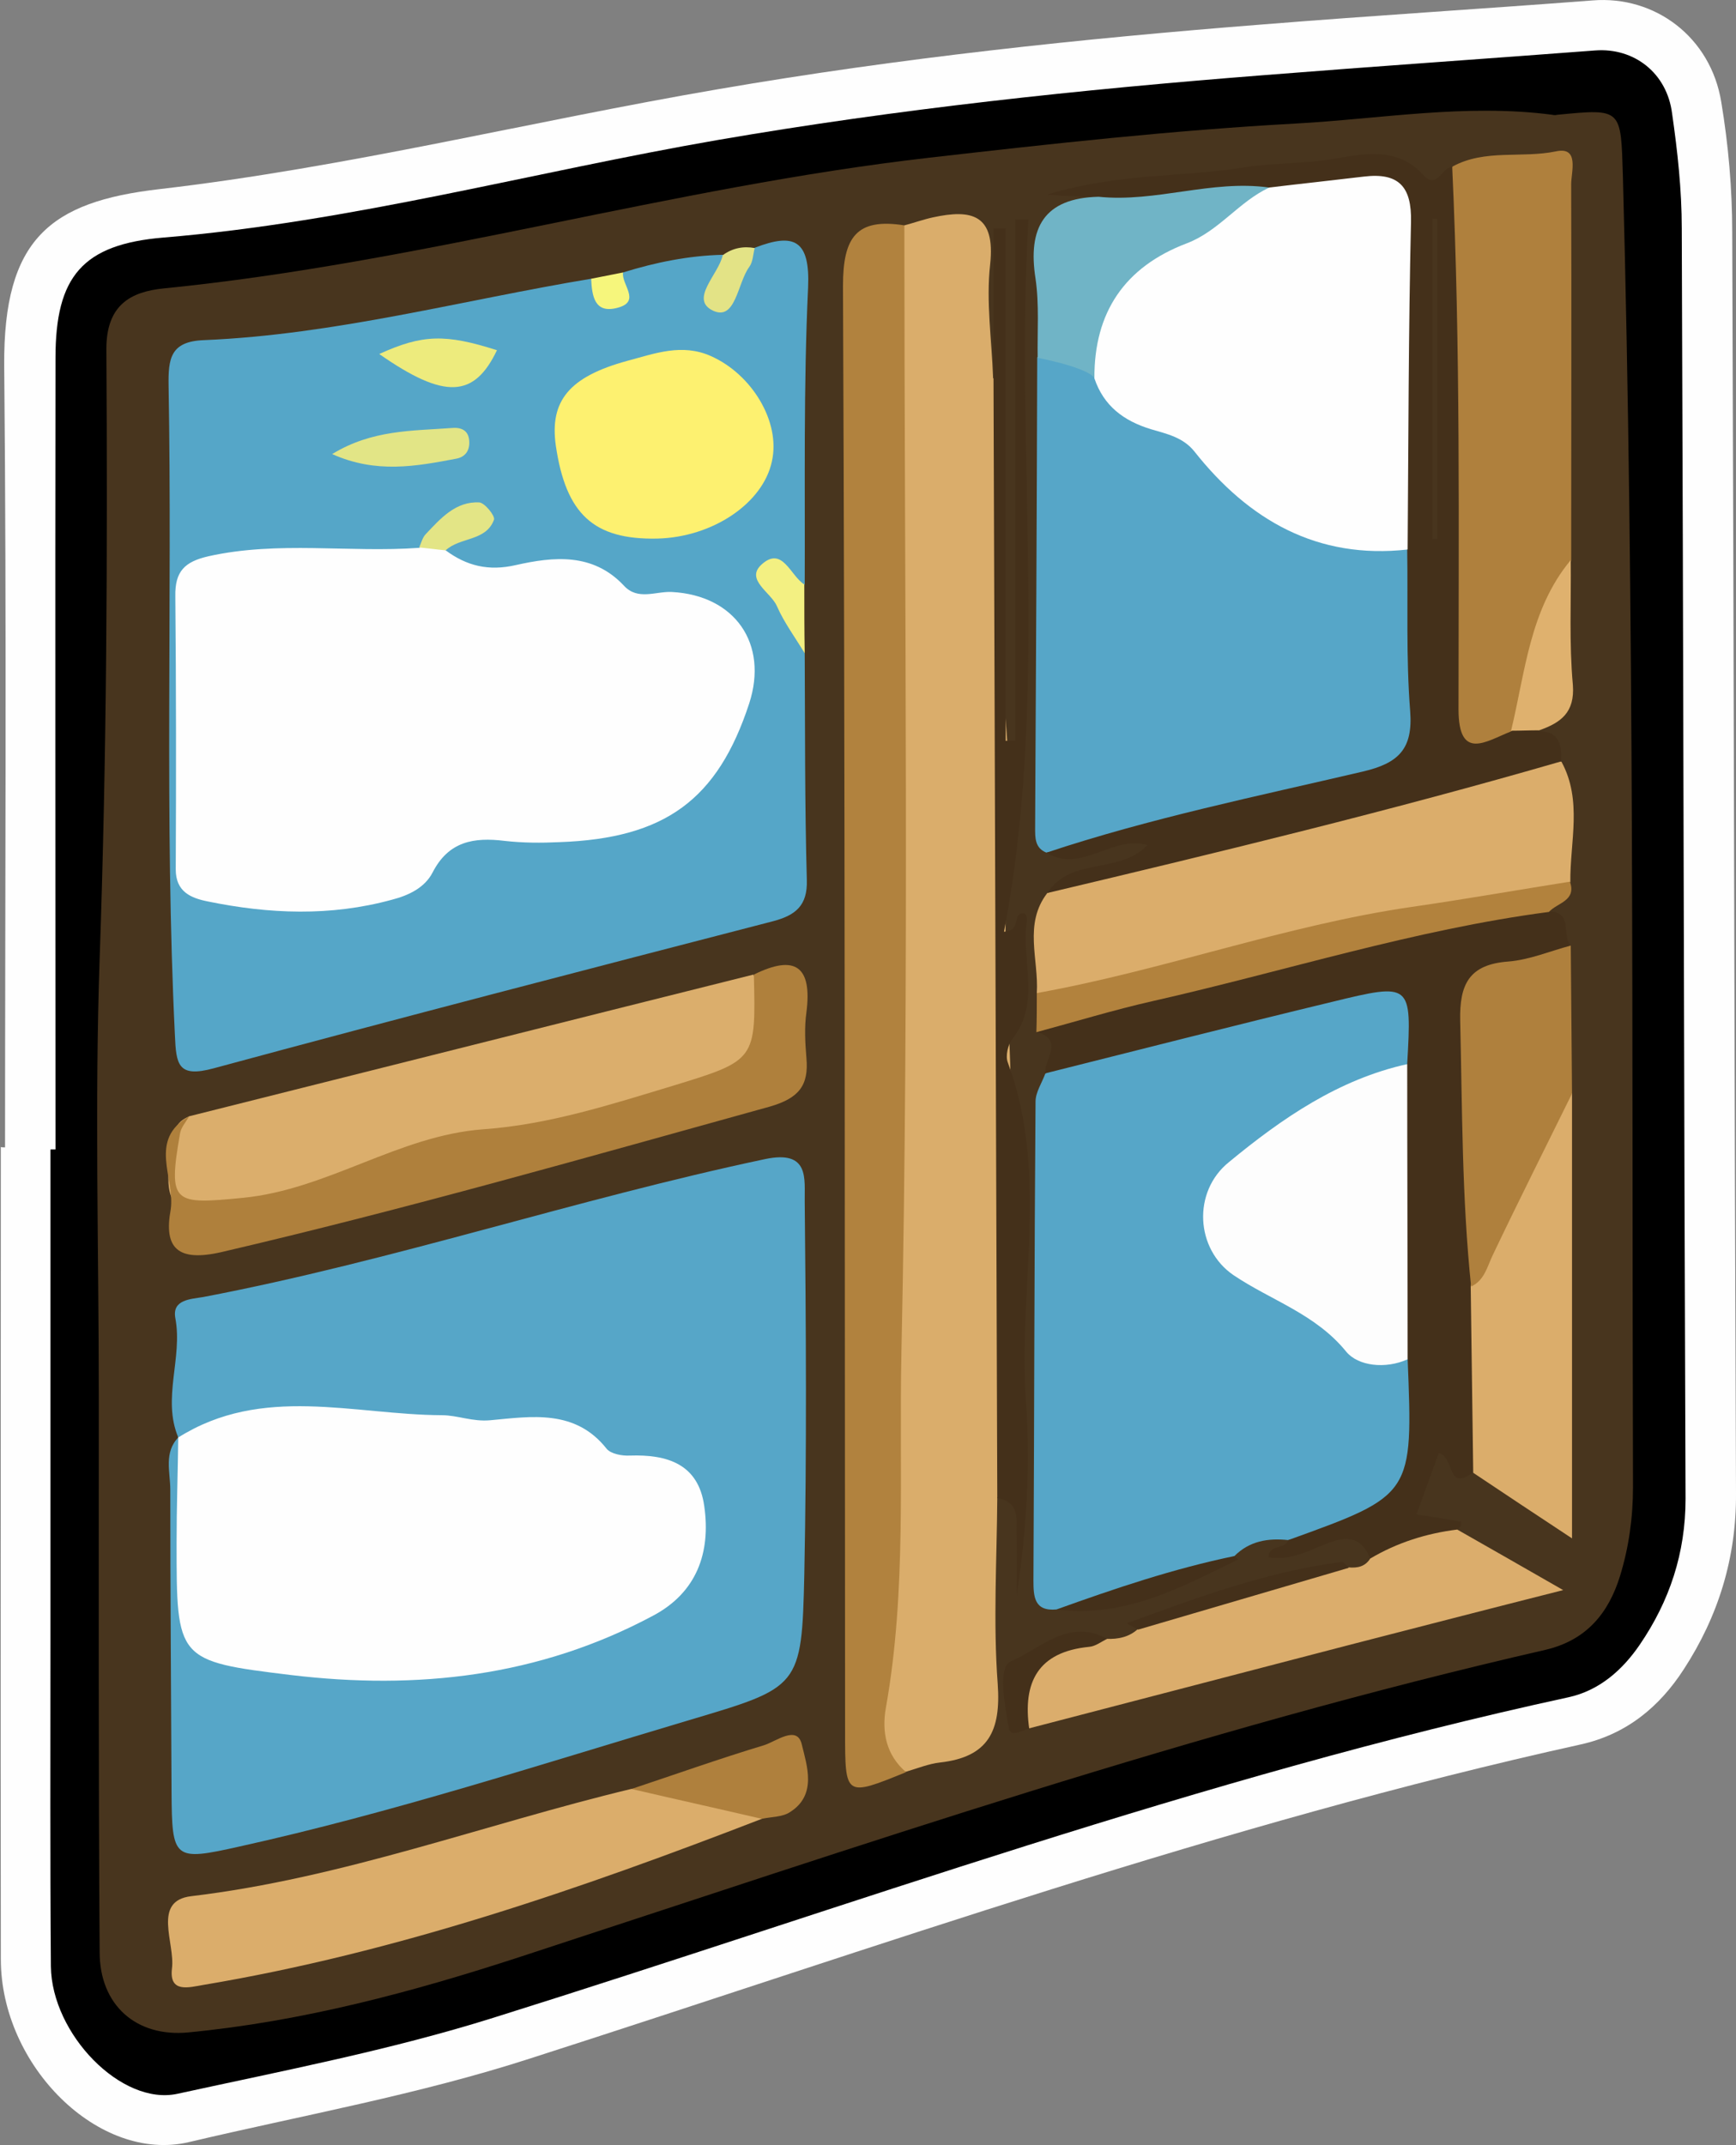 <?xml version="1.0" encoding="utf-8"?>
<!-- Generator: Adobe Illustrator 23.0.2, SVG Export Plug-In . SVG Version: 6.00 Build 0)  -->
<svg version="1.1" id="Camada_1" xmlns="http://www.w3.org/2000/svg" xmlns:xlink="http://www.w3.org/1999/xlink" x="0px" y="0px"
	 viewBox="0 0 41.29 51.02" style="enable-background:new 0 0 41.29 51.02;" xml:space="preserve">
<rect x="0" y="0" width="41.29" height="51.02" fill="#808080" stroke="none"/>
<style type="text/css">
	.st0{fill:#FEFEFE;}
	.st1{fill:#48351E;}
	.st2{fill:#55A6C8;}
	.st3{fill:#56A6C8;}
	.st4{fill:#DAAD6B;}
	.st5{fill:#B1823E;}
	.st6{fill:#AF803D;}
	.st7{fill:#44301A;}
	.st8{fill:#DBAD6B;}
	.st9{fill:#DBAE6C;}
	.st10{fill:#AF803C;}
	.st11{fill:#DBAD6C;}
	.st12{fill:#70B4C6;}
	.st13{fill:#B2823D;}
	.st14{fill:#DFB16E;}
	.st15{fill:#F3F082;}
	.st16{fill:#E3E386;}
	.st17{fill:#F6F67C;}
	.st18{fill:#FDF170;}
	.st19{fill:#EDEB7D;}
	.st20{fill:#E2E586;}
	.st21{fill:#E3E586;}
	.st22{fill:#FDFDFD;}
</style>
<g>
	<path class="st0" d="M0.12,27.29c0-6.2,0.04-12.4-0.02-18.6C0.08,5.68,1.2,4.8,3.78,4.5c4.49-0.52,8.87-1.62,13.31-2.38
		c4.3-0.74,8.62-1.2,12.96-1.54c2.61-0.21,5.22-0.37,7.83-0.57c1.48-0.12,2.81,0.87,3.06,2.42c0.17,1.02,0.26,2.06,0.26,3.09
		c0.04,10,0.05,20,0.09,30c0.01,1.53-0.42,2.92-1.24,4.18c-0.58,0.9-1.37,1.55-2.45,1.79c-8.51,1.88-16.71,4.81-24.99,7.47
		c-2.66,0.86-5.41,1.35-8.12,1.99c-2.13,0.5-4.47-1.81-4.47-4.35c-0.01-6.44,0-12.88,0-19.32C0.04,27.29,0.08,27.29,0.12,27.29z"/>
	<path d="M1.32,27.34c0-6.28-0.01-12.55,0-18.83c0-1.93,0.64-2.7,2.57-2.86c4.47-0.37,8.79-1.56,13.18-2.32
		c4.29-0.74,8.62-1.2,12.96-1.54c2.64-0.21,5.28-0.39,7.91-0.59c0.93-0.07,1.71,0.54,1.83,1.5C39.9,3.6,40,4.52,40,5.43
		c0.04,10.07,0.05,20.15,0.09,30.22c0,1.29-0.38,2.43-1.09,3.47c-0.41,0.6-0.96,1.09-1.7,1.25c-8.71,1.89-17.07,4.96-25.56,7.62
		c-2.45,0.77-5,1.26-7.52,1.81c-1.33,0.29-2.99-1.42-3.01-3.03c-0.02-2.56-0.01-5.12-0.01-7.68c0-3.92,0-7.84,0-11.75
		C1.24,27.34,1.28,27.34,1.32,27.34z"/>
	<path class="st1" d="M2.35,33.24c0-3.48-0.1-6.96,0.02-10.44c0.17-4.83,0.19-9.67,0.16-14.5C2.53,7.25,3.11,6.94,3.89,6.86
		c6.15-0.61,12.09-2.41,18.22-3.11c2.89-0.33,5.77-0.65,8.68-0.81c2.04-0.11,4.07-0.48,6.13-0.21c0.04,0.01,0.08,0.01,0.12,0
		c1.55-0.15,1.51-0.15,1.56,1.47c0.28,10.39,0.21,20.78,0.24,31.17c0,0.73-0.1,1.44-0.31,2.12c-0.27,0.87-0.79,1.52-1.77,1.75
		c-8.29,1.9-16.31,4.66-24.38,7.3c-2.57,0.84-5.19,1.54-7.9,1.8c-1.24,0.12-2.11-0.65-2.11-1.91C2.34,42.04,2.35,37.64,2.35,33.24z"
		/>
	<path class="st2" d="M19.14,15.54c0.01,1.8,0,3.59,0.05,5.39c0.02,0.61-0.27,0.84-0.8,0.98c-4.44,1.15-8.88,2.3-13.31,3.5
		c-0.85,0.23-0.89-0.09-0.92-0.79C3.91,19.47,4.1,14.32,4.01,9.18C4,8.53,4.05,8.12,4.85,8.09c3.12-0.13,6.14-0.95,9.21-1.46
		c0.33,0.35,0.57,0.23,0.76-0.15c0.77-0.24,1.56-0.4,2.37-0.42c0.19,0.22,0.08,0.45-0.03,0.78c0.33-0.35,0.45-0.75,0.8-0.95
		c0.93-0.36,1.31-0.18,1.26,0.95c-0.11,2.35-0.07,4.7-0.08,7.05c-0.08,0.2-0.83-0.43-0.44,0.34C18.91,14.65,18.92,15.13,19.14,15.54
		z"/>
	<path class="st3" d="M4.24,34.19c-0.39-0.93,0.11-1.89-0.07-2.84c-0.08-0.44,0.36-0.45,0.66-0.5c4.51-0.86,8.87-2.33,13.36-3.28
		c1.08-0.23,0.94,0.48,0.95,1.01c0.03,2.96,0.05,5.91-0.01,8.87c-0.06,2.69-0.11,2.68-2.73,3.46c-3.56,1.06-7.09,2.21-10.71,3.01
		c-1.56,0.35-1.6,0.31-1.61-1.3c-0.01-2.4-0.03-4.79-0.03-7.19c0-0.42-0.16-0.89,0.2-1.25c0.63,1,0.29,2.1,0.32,3.15
		c0.06,1.88,0.03,1.83,1.88,2.1c2.91,0.42,5.73,0.27,8.41-1.08c0.88-0.44,1.53-1.02,1.51-2.1c-0.01-0.58-0.28-0.92-0.83-1.18
		c-2.99-1.42-6.19-1.11-9.34-1.24C5.51,33.8,4.95,34.42,4.24,34.19z"/>
	<path class="st3" d="M30.64,36.63c-0.48-0.05-0.92,0.02-1.28,0.38c-1.36,0.6-2.75,1.07-4.23,1.27c-0.53,0.05-0.55-0.3-0.55-0.69
		c0.02-3.8,0.02-7.59,0.05-11.39c0-0.22,0.15-0.44,0.23-0.66c0.82-0.71,1.86-0.86,2.86-1.11c1.42-0.36,2.85-0.73,4.29-1.02
		c1.76-0.36,2.03-0.09,1.72,1.75c-0.55,0.69-1.45,0.78-2.15,1.22c-0.67,0.42-1.38,0.8-1.98,1.33c-0.8,0.72-0.79,1.92,0.1,2.46
		c0.85,0.51,1.74,0.92,2.43,1.67c0.41,0.45,1.21,0.04,1.6,0.63c0.06,0.15,0.11,0.31,0.11,0.47C33.96,36.38,33.57,36.16,30.64,36.63z
		"/>
	<path class="st4" d="M21.51,5.36c0.23-0.06,0.45-0.14,0.68-0.19c0.92-0.2,1.49-0.07,1.36,1.12c-0.1,0.89,0.04,1.8,0.07,2.7
		c0.34,0.33,0.17,0.76,0.17,1.13c0.02,2.15-0.21,4.34,0.07,6.46c0.29,2.22-0.03,4.41,0.08,6.62c0.19,3.79,0.2,7.61,0.1,11.42
		c-0.01,0.37-0.08,0.71-0.32,1c-0.01,1.48-0.1,2.96,0.01,4.43c0.08,1.12-0.22,1.74-1.37,1.87c-0.27,0.03-0.54,0.14-0.81,0.22
		c-0.9-0.22-0.86-0.97-0.83-1.63c0.65-10.98,0.34-21.97,0.42-32.96C21.15,6.82,21,6.03,21.51,5.36z"/>
	<path class="st3" d="M24.89,20.28c-0.28-0.11-0.27-0.36-0.27-0.6c0.02-3.73,0.04-7.45,0.05-11.18c0.79-0.6,1.41-0.6,1.69,0.51
		c1.61,1.14,3.08,2.48,4.78,3.49c0.42,0.25,0.92,0.24,1.4,0.27c0.43,0.03,0.9-0.02,1.17,0.44c0.32,1.38,0.15,2.78,0.13,4.17
		c-0.01,0.78-0.58,1.07-1.23,1.26C30.07,19.34,27.49,19.86,24.89,20.28z"/>
	<path class="st5" d="M21.51,5.36c0,8.94,0.12,17.88-0.07,26.81c-0.06,2.81,0.13,5.65-0.37,8.45c-0.1,0.56,0,1.12,0.48,1.53
		c-1.45,0.59-1.45,0.59-1.45-0.96c-0.01-11.46,0-22.92-0.05-34.39C20.05,5.64,20.37,5.18,21.51,5.36z"/>
	<path class="st6" d="M34.55,3.96c0.77-0.42,1.64-0.19,2.46-0.36c0.56-0.12,0.36,0.49,0.36,0.78c0.01,2.98,0,5.96,0,8.94
		c-0.27,1.12-0.77,2.17-0.91,3.32c-0.05,0.45-0.25,0.84-0.66,1.08c-1.13,0.14-1.38-0.04-1.41-1.24c-0.07-2.62,0.06-5.24,0.02-7.86
		c-0.01-0.95,0.03-1.9-0.18-2.84C34.07,5.15,34.17,4.51,34.55,3.96z"/>
	<path class="st7" d="M30.64,36.63c2.97-1.07,2.97-1.07,2.84-4.31c-0.5-0.67-0.38-1.47-0.35-2.19c0.06-1.61-0.25-3.25,0.34-4.83
		c0.11-1.92,0.1-1.93-1.79-1.47c-2.28,0.55-4.55,1.13-6.82,1.7c-0.03-0.34,0.46-0.78-0.2-0.99c0.22-0.38,0.59-0.51,0.98-0.61
		c3.26-0.88,6.55-1.66,9.84-2.39c0.47-0.1,0.94-0.24,1.35,0.14c0.58-0.01,0.32,0.54,0.51,0.79c-0.25,0.26-0.53,0.5-0.89,0.56
		c-1.22,0.19-1.39,1-1.41,2.07c-0.02,1.87,0.16,3.71,0.28,5.57c-0.13,1.45,0.31,2.94-0.29,4.35c-0.62,0.48-0.43-0.38-0.81-0.46
		c-0.17,0.47-0.34,0.94-0.53,1.46c0.38,0.06,0.71,0.11,1.05,0.17c0.01,0,0.01,0.07,0,0.11c-0.02,0.03-0.05,0.06-0.08,0.08
		c-0.62,0.44-1.28,0.75-2.07,0.69c-0.19-0.47-0.49-0.56-0.97-0.38c-0.46,0.17-0.91,0.44-1.45,0.35
		C30.18,36.72,30.57,36.86,30.64,36.63z"/>
	<path class="st8" d="M24.66,23.62c0.05-0.8-0.32-1.64,0.25-2.38c2.16-0.83,4.4-1.4,6.65-1.96c1.43-0.36,2.88-0.69,4.3-1.11
		c0.42-0.12,0.85-0.27,1.28-0.05c0.5,0.92,0.2,1.9,0.21,2.86c-0.86,0.58-1.89,0.56-2.85,0.76c-2.57,0.53-5.14,1.02-7.66,1.78
		C26.14,23.72,25.41,24.08,24.66,23.62z"/>
	<path class="st7" d="M37.13,18.11c-4.04,1.17-8.13,2.16-12.22,3.13c0.56-0.87,1.71-0.43,2.38-1.14c-0.82-0.25-1.58,0.69-2.4,0.18
		c2.46-0.82,5.01-1.34,7.53-1.93c0.85-0.2,1.19-0.54,1.12-1.44c-0.1-1.27-0.05-2.55-0.07-3.83c-0.34-0.45-0.29-0.98-0.3-1.5
		c-0.01-1.8,0.01-3.59-0.01-5.39c-0.01-1.55-0.25-1.74-1.78-1.54c-0.4,0.05-0.79,0.14-1.19,0.14c-0.8-0.06-1.58,0.04-2.37,0.16
		c-0.58,0.08-1.19,0.2-1.7-0.25c-0.31-0.02-0.63-0.03-1.22-0.07c1.71-0.52,3.23-0.41,4.7-0.65c0.7-0.11,1.41-0.08,2.12-0.2
		c0.7-0.12,1.52-0.3,2.13,0.38c0.33,0.37,0.44-0.19,0.69-0.19c0.2,4.3,0.15,8.6,0.15,12.9c0,1.24,0.66,0.76,1.24,0.53
		c0.22-0.15,0.45-0.22,0.67-0.01C37.1,17.4,37.15,17.73,37.13,18.11z"/>
	<path class="st9" d="M4.5,26.55c4.47-1.12,8.94-2.25,13.42-3.37c0.71,1.48,0.41,2.3-1.07,2.74c-1.72,0.51-3.42,1.11-5.23,1.27
		C9.64,27.36,7.95,28.52,6,28.81c-1.92,0.28-2.27-0.01-1.82-1.94C4.21,26.71,4.35,26.62,4.5,26.55z"/>
	<path class="st8" d="M18.12,43.26c-4.32,1.67-8.69,3.18-13.28,3.95c-0.35,0.06-0.82,0.2-0.75-0.39c0.08-0.6-0.48-1.61,0.46-1.72
		c3.6-0.43,6.97-1.71,10.46-2.55c0.87-0.14,1.71,0.04,2.55,0.23C17.82,42.83,18.14,42.86,18.12,43.26z"/>
	<path class="st10" d="M4.5,26.55c-0.08,0.14-0.2,0.27-0.22,0.42c-0.29,1.67-0.15,1.68,1.5,1.52c2.02-0.2,3.7-1.48,5.71-1.63
		c1.56-0.11,3.04-0.59,4.53-1.04c1.96-0.6,1.96-0.61,1.91-2.64c0.99-0.49,1.39-0.19,1.25,0.9c-0.05,0.35-0.03,0.72,0,1.08
		c0.06,0.66-0.18,0.96-0.87,1.16c-4.33,1.2-8.66,2.44-13.04,3.46c-1.04,0.24-1.38-0.09-1.21-1.01C4.17,28.02,3.51,27.11,4.5,26.55z"
		/>
	<path class="st11" d="M32.59,37.07c0.64-0.38,1.34-0.6,2.07-0.69c0.79,0.45,1.58,0.9,2.52,1.44c-1.78,0.45-3.44,0.88-5.11,1.31
		c-2.53,0.66-5.07,1.32-7.6,1.98c-0.51-1.07-0.38-1.5,0.62-1.86c0.39-0.14,0.79-0.35,1.23-0.27c0.27,0.01,0.53-0.04,0.74-0.23
		c1.61-0.69,3.27-1.21,5.01-1.47C32.29,37.3,32.47,37.26,32.59,37.07z"/>
	<path class="st8" d="M35.04,35.03c-0.02-1.48-0.04-2.96-0.06-4.44c0.32-1.38,1.12-2.55,1.64-3.83c0.14-0.34,0.21-0.81,0.77-0.76
		c0,3.5,0,7,0,10.59C36.6,36.07,35.82,35.55,35.04,35.03z"/>
	<path class="st7" d="M23.72,35.63C23.69,26.75,23.66,17.87,23.63,9c0-1.19,0-2.38,0-3.57c0.1,0,0.19,0,0.29,0
		c0,4.06,0,8.13,0,12.19c0.08,0,0.15,0,0.23,0c0-4.13,0-8.27,0-12.4c0.1,0,0.21,0,0.31,0c-0.32,5.64,0.5,11.3-0.58,16.94
		c0.38-0.02,0.23-0.35,0.38-0.42c0.17-0.08,0.17,0.11,0.16,0.2c-0.13,0.92,0.34,1.91-0.34,2.77c-0.11,0.14-0.17,0.41-0.11,0.56
		c0.98,2.63,0.25,5.35,0.43,8.02c0.11,1.55,0.02,3.1-0.22,4.67c0-0.47,0.01-0.93,0-1.4C24.15,36.21,24.31,35.74,23.72,35.63z"/>
	<path class="st6" d="M37.39,26.01c-0.63,1.28-1.27,2.55-1.88,3.83c-0.14,0.29-0.2,0.61-0.52,0.76c-0.22-2.1-0.21-4.21-0.26-6.32
		c-0.02-0.88,0.22-1.34,1.14-1.41c0.51-0.04,1-0.25,1.49-0.38C37.37,23.65,37.38,24.83,37.39,26.01z"/>
	<path class="st12" d="M26.13,4.68c1.36,0.14,2.69-0.41,4.05-0.22c-0.26,0.8-1.02,1.1-1.65,1.43c-1.21,0.64-2.08,1.45-2.27,2.86
		C26.25,8.87,26.14,8.94,26.03,9c-0.05-0.14-0.59-0.34-1.35-0.49c-0.01-0.63,0.04-1.26-0.05-1.88C24.44,5.42,24.83,4.71,26.13,4.68z
		"/>
	<path class="st13" d="M24.66,23.62c3.01-0.54,5.89-1.61,8.92-2.05c1.25-0.18,2.5-0.4,3.76-0.6c0.16,0.46-0.3,0.5-0.5,0.72
		c-3.2,0.42-6.28,1.41-9.42,2.12c-0.93,0.21-1.84,0.49-2.77,0.74C24.66,24.24,24.66,23.93,24.66,23.62z"/>
	<path class="st6" d="M18.12,43.26c-1.03-0.24-2.07-0.47-3.1-0.71c1.05-0.35,2.09-0.72,3.15-1.04c0.29-0.09,0.79-0.49,0.9-0.02
		c0.12,0.5,0.37,1.2-0.28,1.61C18.61,43.22,18.35,43.21,18.12,43.26z"/>
	<path class="st14" d="M36.61,17.37c-0.23,0-0.45,0.01-0.67,0.01c0.34-1.4,0.44-2.88,1.42-4.06c0.01,0.99-0.04,1.98,0.05,2.97
		C37.46,16.95,37.12,17.19,36.61,17.37z"/>
	<path class="st7" d="M32.08,37.29c-1.67,0.49-3.34,0.98-5.01,1.47c-0.09-0.05-0.18-0.1-0.27-0.15c1.67-0.61,3.33-1.23,5.11-1.46
		C31.96,37.14,32.02,37.24,32.08,37.29z"/>
	<path class="st7" d="M25.13,38.28c1.39-0.5,2.78-0.97,4.23-1.27c0.03,0.03,0.06,0.05,0.09,0.08
		C28.09,37.76,26.74,38.49,25.13,38.28z"/>
	<path class="st7" d="M26.33,38.98c-0.14,0.07-0.28,0.18-0.43,0.19c-1.21,0.12-1.58,0.84-1.42,1.95c-0.17,0.02-0.45,0.24-0.49-0.04
		c-0.09-0.54-0.27-1.43,0.06-1.57C24.74,39.22,25.43,38.47,26.33,38.98z"/>
	<path class="st15" d="M19.14,15.54c-0.22-0.37-0.49-0.73-0.66-1.12c-0.14-0.33-0.76-0.63-0.37-0.99c0.5-0.46,0.69,0.27,1.02,0.47
		C19.13,14.44,19.13,14.99,19.14,15.54z"/>
	<path class="st16" d="M17.95,5.9c-0.04,0.15-0.04,0.33-0.13,0.45c-0.28,0.38-0.32,1.29-0.86,1.04c-0.57-0.27,0.13-0.86,0.23-1.32
		C17.42,5.9,17.68,5.85,17.95,5.9z"/>
	<path class="st17" d="M14.82,6.48c-0.05,0.28,0.44,0.69-0.13,0.84c-0.55,0.15-0.61-0.28-0.63-0.69
		C14.31,6.58,14.57,6.53,14.82,6.48z"/>
	<path class="st0" d="M10.6,13.09c0.5,0.37,1.02,0.5,1.67,0.35c0.89-0.2,1.83-0.3,2.57,0.49c0.33,0.36,0.76,0.13,1.14,0.15
		c1.5,0.08,2.3,1.23,1.84,2.65c-0.75,2.29-2,3.21-4.51,3.3C12.88,20.05,12.44,20.05,12,20c-0.73-0.09-1.33,0.01-1.71,0.75
		c-0.19,0.37-0.58,0.55-0.97,0.65c-1.46,0.4-2.92,0.34-4.38,0.04c-0.4-0.08-0.76-0.23-0.76-0.76c0.01-2.17,0.01-4.33-0.01-6.5
		c-0.01-0.59,0.22-0.82,0.79-0.95c1.66-0.37,3.34-0.08,5.01-0.2C10.2,12.9,10.42,12.86,10.6,13.09z"/>
	<path class="st18" d="M15.63,12.81c-1.51,0.03-2.17-0.58-2.41-2.21c-0.15-1.06,0.31-1.64,1.71-2.02c0.64-0.17,1.29-0.42,1.98-0.11
		c0.97,0.43,1.66,1.56,1.45,2.5C18.15,11.97,16.95,12.78,15.63,12.81z"/>
	<path class="st19" d="M9.02,8.42c1.03-0.47,1.58-0.48,2.8-0.09C11.28,9.46,10.58,9.51,9.02,8.42z"/>
	<path class="st20" d="M7.9,10.8c0.95-0.58,1.9-0.55,2.84-0.62c0.21-0.02,0.4,0.04,0.42,0.3c0.02,0.23-0.09,0.39-0.31,0.43
		C9.9,11.09,8.95,11.27,7.9,10.8z"/>
	<path class="st21" d="M10.6,13.09c-0.21-0.02-0.42-0.05-0.63-0.07c0.05-0.11,0.08-0.24,0.16-0.32c0.35-0.37,0.71-0.78,1.27-0.75
		c0.13,0.01,0.38,0.32,0.35,0.41C11.56,12.88,10.94,12.77,10.6,13.09z"/>
	<path class="st0" d="M4.24,34.19c2-1.26,4.17-0.54,6.27-0.53c0.37,0,0.73,0.16,1.15,0.12c0.98-0.09,2.02-0.27,2.77,0.68
		c0.1,0.12,0.36,0.17,0.55,0.16c0.89-0.03,1.63,0.2,1.77,1.2c0.16,1.11-0.18,2.06-1.22,2.61c-2.71,1.45-5.61,1.77-8.61,1.41
		C4.2,39.51,4.2,39.48,4.2,36.69c0-0.84,0.03-1.68,0.04-2.52C4.25,34.17,4.24,34.19,4.24,34.19z"/>
	<path class="st22" d="M33.47,25.31c0,2.34,0.01,4.68,0.01,7.02c-0.53,0.24-1.18,0.16-1.46-0.18c-0.73-0.9-1.79-1.22-2.68-1.82
		c-0.91-0.62-0.98-1.99-0.11-2.69C30.49,26.6,31.84,25.67,33.47,25.31z"/>
	<path class="st0" d="M26.03,9c-0.01-1.57,0.72-2.65,2.19-3.21c0.77-0.29,1.24-0.99,1.97-1.33c0.75-0.09,1.5-0.17,2.25-0.26
		c0.83-0.1,1.14,0.24,1.12,1.08c-0.06,2.6-0.06,5.19-0.08,7.79c-2.15,0.24-3.78-0.7-5.07-2.33c-0.27-0.34-0.66-0.42-1.03-0.53
		C26.72,10.01,26.25,9.65,26.03,9z"/>
	<path class="st1" d="M34.19,5.21c0,2.54,0,5.07,0,7.61c-0.04,0-0.08,0-0.12,0c0-2.54,0-5.08,0-7.62
		C34.11,5.2,34.15,5.21,34.19,5.21z"/>
</g>
</svg>

